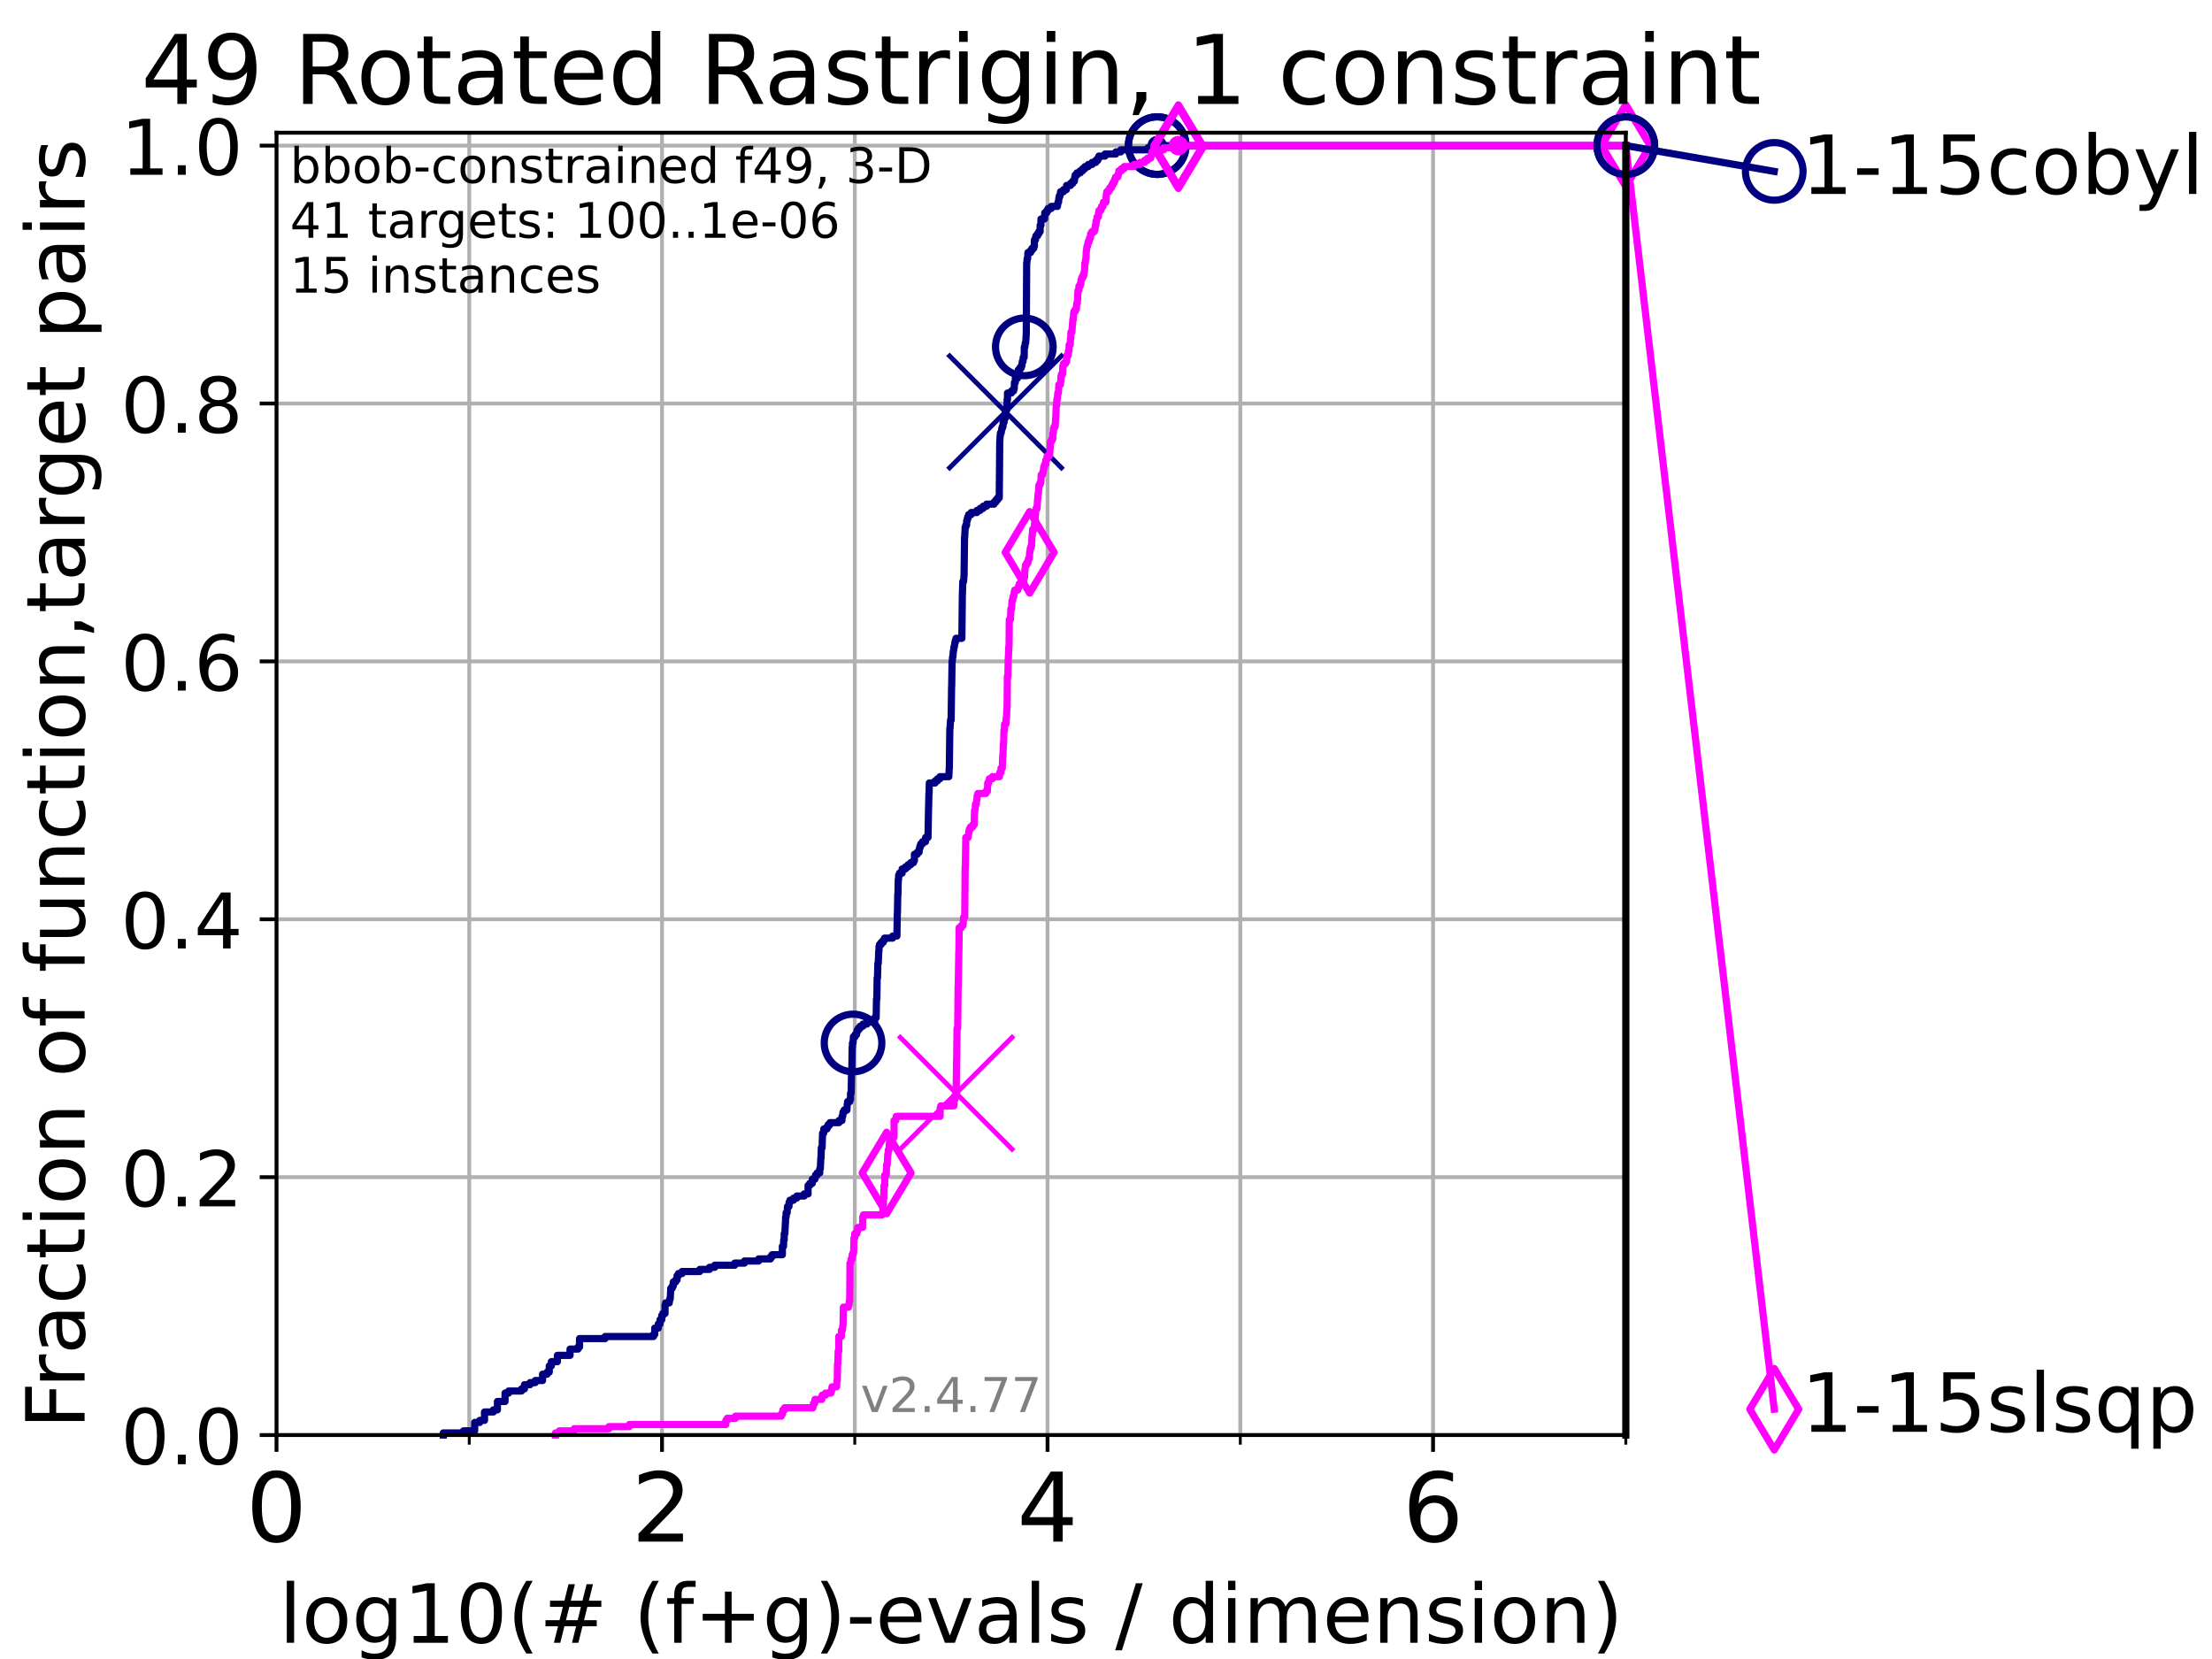 <?xml version="1.0" encoding="utf-8" standalone="no"?>
<!DOCTYPE svg PUBLIC "-//W3C//DTD SVG 1.1//EN"
  "http://www.w3.org/Graphics/SVG/1.1/DTD/svg11.dtd">
<!-- Created with matplotlib (https://matplotlib.org/) -->
<svg height="345.6pt" version="1.1" viewBox="0 0 460.8 345.6" width="460.8pt" xmlns="http://www.w3.org/2000/svg" xmlns:xlink="http://www.w3.org/1999/xlink">
 <defs>
  <style type="text/css">*{stroke-linecap:butt;stroke-linejoin:round;}</style>
 </defs>
 <g id="figure_1">
  <g id="patch_1">
   <path d="M 0 345.6 
L 460.8 345.6 
L 460.8 0 
L 0 0 
z
" style="fill:#ffffff;"/>
  </g>
  <g id="axes_1">
   <g id="patch_2">
    <path d="M 57.6 298.944 
L 338.688 298.944 
L 338.688 27.648 
L 57.6 27.648 
z
" style="fill:#ffffff;"/>
   </g>
   <g id="matplotlib.axis_1">
    <g id="xtick_1">
     <g id="line2d_1">
      <path clip-path="url(#p1d7eb70b8d)" d="M 57.6 298.944 
L 57.6 27.648 
" style="fill:none;stroke:#b0b0b0;stroke-linecap:square;stroke-width:0.8;"/>
     </g>
     <g id="line2d_2">
      <defs>
       <path d="M 0 0 
L 0 3.5 
" id="mb17dcee9c8" style="stroke:#000000;stroke-width:0.8;"/>
      </defs>
      <g>
       <use style="stroke:#000000;stroke-width:0.8;" x="57.6" xlink:href="#mb17dcee9c8" y="298.944"/>
      </g>
     </g>
     <g id="text_1">
      <!-- 0 -->
      <g transform="translate(51.237 321.141)scale(0.2 -0.2)">
       <defs>
        <path d="M 31.781 66.406 
Q 24.172 66.406 20.328 58.906 
Q 16.5 51.422 16.5 36.375 
Q 16.5 21.391 20.328 13.891 
Q 24.172 6.391 31.781 6.391 
Q 39.453 6.391 43.281 13.891 
Q 47.125 21.391 47.125 36.375 
Q 47.125 51.422 43.281 58.906 
Q 39.453 66.406 31.781 66.406 
z
M 31.781 74.219 
Q 44.047 74.219 50.516 64.516 
Q 56.984 54.828 56.984 36.375 
Q 56.984 17.969 50.516 8.266 
Q 44.047 -1.422 31.781 -1.422 
Q 19.531 -1.422 13.062 8.266 
Q 6.594 17.969 6.594 36.375 
Q 6.594 54.828 13.062 64.516 
Q 19.531 74.219 31.781 74.219 
z
" id="DejaVuSans-48"/>
       </defs>
       <use xlink:href="#DejaVuSans-48"/>
      </g>
     </g>
    </g>
    <g id="xtick_2">
     <g id="line2d_3">
      <path clip-path="url(#p1d7eb70b8d)" d="M 137.911 298.944 
L 137.911 27.648 
" style="fill:none;stroke:#b0b0b0;stroke-linecap:square;stroke-width:0.8;"/>
     </g>
     <g id="line2d_4">
      <g>
       <use style="stroke:#000000;stroke-width:0.8;" x="137.911" xlink:href="#mb17dcee9c8" y="298.944"/>
      </g>
     </g>
     <g id="text_2">
      <!-- 2 -->
      <g transform="translate(131.548 321.141)scale(0.2 -0.2)">
       <defs>
        <path d="M 19.188 8.297 
L 53.609 8.297 
L 53.609 0 
L 7.328 0 
L 7.328 8.297 
Q 12.938 14.109 22.625 23.891 
Q 32.328 33.688 34.812 36.531 
Q 39.547 41.844 41.422 45.531 
Q 43.312 49.219 43.312 52.781 
Q 43.312 58.594 39.234 62.25 
Q 35.156 65.922 28.609 65.922 
Q 23.969 65.922 18.812 64.312 
Q 13.672 62.703 7.812 59.422 
L 7.812 69.391 
Q 13.766 71.781 18.938 73 
Q 24.125 74.219 28.422 74.219 
Q 39.75 74.219 46.484 68.547 
Q 53.219 62.891 53.219 53.422 
Q 53.219 48.922 51.531 44.891 
Q 49.859 40.875 45.406 35.406 
Q 44.188 33.984 37.641 27.219 
Q 31.109 20.453 19.188 8.297 
z
" id="DejaVuSans-50"/>
       </defs>
       <use xlink:href="#DejaVuSans-50"/>
      </g>
     </g>
    </g>
    <g id="xtick_3">
     <g id="line2d_5">
      <path clip-path="url(#p1d7eb70b8d)" d="M 218.222 298.944 
L 218.222 27.648 
" style="fill:none;stroke:#b0b0b0;stroke-linecap:square;stroke-width:0.8;"/>
     </g>
     <g id="line2d_6">
      <g>
       <use style="stroke:#000000;stroke-width:0.8;" x="218.222" xlink:href="#mb17dcee9c8" y="298.944"/>
      </g>
     </g>
     <g id="text_3">
      <!-- 4 -->
      <g transform="translate(211.859 321.141)scale(0.2 -0.2)">
       <defs>
        <path d="M 37.797 64.312 
L 12.891 25.391 
L 37.797 25.391 
z
M 35.203 72.906 
L 47.609 72.906 
L 47.609 25.391 
L 58.016 25.391 
L 58.016 17.188 
L 47.609 17.188 
L 47.609 0 
L 37.797 0 
L 37.797 17.188 
L 4.891 17.188 
L 4.891 26.703 
z
" id="DejaVuSans-52"/>
       </defs>
       <use xlink:href="#DejaVuSans-52"/>
      </g>
     </g>
    </g>
    <g id="xtick_4">
     <g id="line2d_7">
      <path clip-path="url(#p1d7eb70b8d)" d="M 298.533 298.944 
L 298.533 27.648 
" style="fill:none;stroke:#b0b0b0;stroke-linecap:square;stroke-width:0.8;"/>
     </g>
     <g id="line2d_8">
      <g>
       <use style="stroke:#000000;stroke-width:0.8;" x="298.533" xlink:href="#mb17dcee9c8" y="298.944"/>
      </g>
     </g>
     <g id="text_4">
      <!-- 6 -->
      <g transform="translate(292.17 321.141)scale(0.2 -0.2)">
       <defs>
        <path d="M 33.016 40.375 
Q 26.375 40.375 22.484 35.828 
Q 18.609 31.297 18.609 23.391 
Q 18.609 15.531 22.484 10.953 
Q 26.375 6.391 33.016 6.391 
Q 39.656 6.391 43.531 10.953 
Q 47.406 15.531 47.406 23.391 
Q 47.406 31.297 43.531 35.828 
Q 39.656 40.375 33.016 40.375 
z
M 52.594 71.297 
L 52.594 62.312 
Q 48.875 64.062 45.094 64.984 
Q 41.312 65.922 37.594 65.922 
Q 27.828 65.922 22.672 59.328 
Q 17.531 52.734 16.797 39.406 
Q 19.672 43.656 24.016 45.922 
Q 28.375 48.188 33.594 48.188 
Q 44.578 48.188 50.953 41.516 
Q 57.328 34.859 57.328 23.391 
Q 57.328 12.156 50.688 5.359 
Q 44.047 -1.422 33.016 -1.422 
Q 20.359 -1.422 13.672 8.266 
Q 6.984 17.969 6.984 36.375 
Q 6.984 53.656 15.188 63.938 
Q 23.391 74.219 37.203 74.219 
Q 40.922 74.219 44.703 73.484 
Q 48.484 72.75 52.594 71.297 
z
" id="DejaVuSans-54"/>
       </defs>
       <use xlink:href="#DejaVuSans-54"/>
      </g>
     </g>
    </g>
    <g id="xtick_5">
     <g id="line2d_9">
      <path clip-path="url(#p1d7eb70b8d)" d="M 97.755 298.944 
L 97.755 27.648 
" style="fill:none;stroke:#b0b0b0;stroke-linecap:square;stroke-width:0.8;"/>
     </g>
     <g id="line2d_10">
      <defs>
       <path d="M 0 0 
L 0 2 
" id="m1bef8d1afa" style="stroke:#000000;stroke-width:0.6;"/>
      </defs>
      <g>
       <use style="stroke:#000000;stroke-width:0.6;" x="97.755" xlink:href="#m1bef8d1afa" y="298.944"/>
      </g>
     </g>
    </g>
    <g id="xtick_6">
     <g id="line2d_11">
      <path clip-path="url(#p1d7eb70b8d)" d="M 178.066 298.944 
L 178.066 27.648 
" style="fill:none;stroke:#b0b0b0;stroke-linecap:square;stroke-width:0.8;"/>
     </g>
     <g id="line2d_12">
      <g>
       <use style="stroke:#000000;stroke-width:0.6;" x="178.066" xlink:href="#m1bef8d1afa" y="298.944"/>
      </g>
     </g>
    </g>
    <g id="xtick_7">
     <g id="line2d_13">
      <path clip-path="url(#p1d7eb70b8d)" d="M 258.377 298.944 
L 258.377 27.648 
" style="fill:none;stroke:#b0b0b0;stroke-linecap:square;stroke-width:0.8;"/>
     </g>
     <g id="line2d_14">
      <g>
       <use style="stroke:#000000;stroke-width:0.6;" x="258.377" xlink:href="#m1bef8d1afa" y="298.944"/>
      </g>
     </g>
    </g>
    <g id="xtick_8">
     <g id="line2d_15">
      <path clip-path="url(#p1d7eb70b8d)" d="M 338.688 298.944 
L 338.688 27.648 
" style="fill:none;stroke:#b0b0b0;stroke-linecap:square;stroke-width:0.8;"/>
     </g>
     <g id="line2d_16">
      <g>
       <use style="stroke:#000000;stroke-width:0.6;" x="338.688" xlink:href="#m1bef8d1afa" y="298.944"/>
      </g>
     </g>
    </g>
    <g id="text_5">
     <!-- log10(# (f+g)-evals / dimension) -->
     <g transform="translate(58.145 342.218)scale(0.17 -0.17)">
      <defs>
       <path d="M 9.422 75.984 
L 18.406 75.984 
L 18.406 0 
L 9.422 0 
z
" id="DejaVuSans-108"/>
       <path d="M 30.609 48.391 
Q 23.391 48.391 19.188 42.75 
Q 14.984 37.109 14.984 27.297 
Q 14.984 17.484 19.156 11.844 
Q 23.344 6.203 30.609 6.203 
Q 37.797 6.203 41.984 11.859 
Q 46.188 17.531 46.188 27.297 
Q 46.188 37.016 41.984 42.703 
Q 37.797 48.391 30.609 48.391 
z
M 30.609 56 
Q 42.328 56 49.016 48.375 
Q 55.719 40.766 55.719 27.297 
Q 55.719 13.875 49.016 6.219 
Q 42.328 -1.422 30.609 -1.422 
Q 18.844 -1.422 12.172 6.219 
Q 5.516 13.875 5.516 27.297 
Q 5.516 40.766 12.172 48.375 
Q 18.844 56 30.609 56 
z
" id="DejaVuSans-111"/>
       <path d="M 45.406 27.984 
Q 45.406 37.75 41.375 43.109 
Q 37.359 48.484 30.078 48.484 
Q 22.859 48.484 18.828 43.109 
Q 14.797 37.75 14.797 27.984 
Q 14.797 18.266 18.828 12.891 
Q 22.859 7.516 30.078 7.516 
Q 37.359 7.516 41.375 12.891 
Q 45.406 18.266 45.406 27.984 
z
M 54.391 6.781 
Q 54.391 -7.172 48.188 -13.984 
Q 42 -20.797 29.203 -20.797 
Q 24.469 -20.797 20.266 -20.094 
Q 16.062 -19.391 12.109 -17.922 
L 12.109 -9.188 
Q 16.062 -11.328 19.922 -12.344 
Q 23.781 -13.375 27.781 -13.375 
Q 36.625 -13.375 41.016 -8.766 
Q 45.406 -4.156 45.406 5.172 
L 45.406 9.625 
Q 42.625 4.781 38.281 2.391 
Q 33.938 0 27.875 0 
Q 17.828 0 11.672 7.656 
Q 5.516 15.328 5.516 27.984 
Q 5.516 40.672 11.672 48.328 
Q 17.828 56 27.875 56 
Q 33.938 56 38.281 53.609 
Q 42.625 51.219 45.406 46.391 
L 45.406 54.688 
L 54.391 54.688 
z
" id="DejaVuSans-103"/>
       <path d="M 12.406 8.297 
L 28.516 8.297 
L 28.516 63.922 
L 10.984 60.406 
L 10.984 69.391 
L 28.422 72.906 
L 38.281 72.906 
L 38.281 8.297 
L 54.391 8.297 
L 54.391 0 
L 12.406 0 
z
" id="DejaVuSans-49"/>
       <path d="M 31 75.875 
Q 24.469 64.656 21.281 53.656 
Q 18.109 42.672 18.109 31.391 
Q 18.109 20.125 21.312 9.062 
Q 24.516 -2 31 -13.188 
L 23.188 -13.188 
Q 15.875 -1.703 12.234 9.375 
Q 8.594 20.453 8.594 31.391 
Q 8.594 42.281 12.203 53.312 
Q 15.828 64.359 23.188 75.875 
z
" id="DejaVuSans-40"/>
       <path d="M 51.125 44 
L 36.922 44 
L 32.812 27.688 
L 47.125 27.688 
z
M 43.797 71.781 
L 38.719 51.516 
L 52.984 51.516 
L 58.109 71.781 
L 65.922 71.781 
L 60.891 51.516 
L 76.125 51.516 
L 76.125 44 
L 58.984 44 
L 54.984 27.688 
L 70.516 27.688 
L 70.516 20.219 
L 53.078 20.219 
L 48 0 
L 40.188 0 
L 45.219 20.219 
L 30.906 20.219 
L 25.875 0 
L 18.016 0 
L 23.094 20.219 
L 7.719 20.219 
L 7.719 27.688 
L 24.906 27.688 
L 29 44 
L 13.281 44 
L 13.281 51.516 
L 30.906 51.516 
L 35.891 71.781 
z
" id="DejaVuSans-35"/>
       <path id="DejaVuSans-32"/>
       <path d="M 37.109 75.984 
L 37.109 68.5 
L 28.516 68.5 
Q 23.688 68.5 21.797 66.547 
Q 19.922 64.594 19.922 59.516 
L 19.922 54.688 
L 34.719 54.688 
L 34.719 47.703 
L 19.922 47.703 
L 19.922 0 
L 10.891 0 
L 10.891 47.703 
L 2.297 47.703 
L 2.297 54.688 
L 10.891 54.688 
L 10.891 58.5 
Q 10.891 67.625 15.141 71.797 
Q 19.391 75.984 28.609 75.984 
z
" id="DejaVuSans-102"/>
       <path d="M 46 62.703 
L 46 35.5 
L 73.188 35.5 
L 73.188 27.203 
L 46 27.203 
L 46 0 
L 37.797 0 
L 37.797 27.203 
L 10.594 27.203 
L 10.594 35.5 
L 37.797 35.5 
L 37.797 62.703 
z
" id="DejaVuSans-43"/>
       <path d="M 8.016 75.875 
L 15.828 75.875 
Q 23.141 64.359 26.781 53.312 
Q 30.422 42.281 30.422 31.391 
Q 30.422 20.453 26.781 9.375 
Q 23.141 -1.703 15.828 -13.188 
L 8.016 -13.188 
Q 14.5 -2 17.703 9.062 
Q 20.906 20.125 20.906 31.391 
Q 20.906 42.672 17.703 53.656 
Q 14.5 64.656 8.016 75.875 
z
" id="DejaVuSans-41"/>
       <path d="M 4.891 31.391 
L 31.203 31.391 
L 31.203 23.391 
L 4.891 23.391 
z
" id="DejaVuSans-45"/>
       <path d="M 56.203 29.594 
L 56.203 25.203 
L 14.891 25.203 
Q 15.484 15.922 20.484 11.062 
Q 25.484 6.203 34.422 6.203 
Q 39.594 6.203 44.453 7.469 
Q 49.312 8.734 54.109 11.281 
L 54.109 2.781 
Q 49.266 0.734 44.188 -0.344 
Q 39.109 -1.422 33.891 -1.422 
Q 20.797 -1.422 13.156 6.188 
Q 5.516 13.812 5.516 26.812 
Q 5.516 40.234 12.766 48.109 
Q 20.016 56 32.328 56 
Q 43.359 56 49.781 48.891 
Q 56.203 41.797 56.203 29.594 
z
M 47.219 32.234 
Q 47.125 39.594 43.094 43.984 
Q 39.062 48.391 32.422 48.391 
Q 24.906 48.391 20.391 44.141 
Q 15.875 39.891 15.188 32.172 
z
" id="DejaVuSans-101"/>
       <path d="M 2.984 54.688 
L 12.5 54.688 
L 29.594 8.797 
L 46.688 54.688 
L 56.203 54.688 
L 35.688 0 
L 23.484 0 
z
" id="DejaVuSans-118"/>
       <path d="M 34.281 27.484 
Q 23.391 27.484 19.188 25 
Q 14.984 22.516 14.984 16.5 
Q 14.984 11.719 18.141 8.906 
Q 21.297 6.109 26.703 6.109 
Q 34.188 6.109 38.703 11.406 
Q 43.219 16.703 43.219 25.484 
L 43.219 27.484 
z
M 52.203 31.203 
L 52.203 0 
L 43.219 0 
L 43.219 8.297 
Q 40.141 3.328 35.547 0.953 
Q 30.953 -1.422 24.312 -1.422 
Q 15.922 -1.422 10.953 3.297 
Q 6 8.016 6 15.922 
Q 6 25.141 12.172 29.828 
Q 18.359 34.516 30.609 34.516 
L 43.219 34.516 
L 43.219 35.406 
Q 43.219 41.609 39.141 45 
Q 35.062 48.391 27.688 48.391 
Q 23 48.391 18.547 47.266 
Q 14.109 46.141 10.016 43.891 
L 10.016 52.203 
Q 14.938 54.109 19.578 55.047 
Q 24.219 56 28.609 56 
Q 40.484 56 46.344 49.844 
Q 52.203 43.703 52.203 31.203 
z
" id="DejaVuSans-97"/>
       <path d="M 44.281 53.078 
L 44.281 44.578 
Q 40.484 46.531 36.375 47.5 
Q 32.281 48.484 27.875 48.484 
Q 21.188 48.484 17.844 46.438 
Q 14.5 44.391 14.5 40.281 
Q 14.5 37.156 16.891 35.375 
Q 19.281 33.594 26.516 31.984 
L 29.594 31.297 
Q 39.156 29.25 43.188 25.516 
Q 47.219 21.781 47.219 15.094 
Q 47.219 7.469 41.188 3.016 
Q 35.156 -1.422 24.609 -1.422 
Q 20.219 -1.422 15.453 -0.562 
Q 10.688 0.297 5.422 2 
L 5.422 11.281 
Q 10.406 8.688 15.234 7.391 
Q 20.062 6.109 24.812 6.109 
Q 31.156 6.109 34.562 8.281 
Q 37.984 10.453 37.984 14.406 
Q 37.984 18.062 35.516 20.016 
Q 33.062 21.969 24.703 23.781 
L 21.578 24.516 
Q 13.234 26.266 9.516 29.906 
Q 5.812 33.547 5.812 39.891 
Q 5.812 47.609 11.281 51.797 
Q 16.75 56 26.812 56 
Q 31.781 56 36.172 55.266 
Q 40.578 54.547 44.281 53.078 
z
" id="DejaVuSans-115"/>
       <path d="M 25.391 72.906 
L 33.688 72.906 
L 8.297 -9.281 
L 0 -9.281 
z
" id="DejaVuSans-47"/>
       <path d="M 45.406 46.391 
L 45.406 75.984 
L 54.391 75.984 
L 54.391 0 
L 45.406 0 
L 45.406 8.203 
Q 42.578 3.328 38.25 0.953 
Q 33.938 -1.422 27.875 -1.422 
Q 17.969 -1.422 11.734 6.484 
Q 5.516 14.406 5.516 27.297 
Q 5.516 40.188 11.734 48.094 
Q 17.969 56 27.875 56 
Q 33.938 56 38.25 53.625 
Q 42.578 51.266 45.406 46.391 
z
M 14.797 27.297 
Q 14.797 17.391 18.875 11.75 
Q 22.953 6.109 30.078 6.109 
Q 37.203 6.109 41.297 11.75 
Q 45.406 17.391 45.406 27.297 
Q 45.406 37.203 41.297 42.844 
Q 37.203 48.484 30.078 48.484 
Q 22.953 48.484 18.875 42.844 
Q 14.797 37.203 14.797 27.297 
z
" id="DejaVuSans-100"/>
       <path d="M 9.422 54.688 
L 18.406 54.688 
L 18.406 0 
L 9.422 0 
z
M 9.422 75.984 
L 18.406 75.984 
L 18.406 64.594 
L 9.422 64.594 
z
" id="DejaVuSans-105"/>
       <path d="M 52 44.188 
Q 55.375 50.25 60.062 53.125 
Q 64.75 56 71.094 56 
Q 79.641 56 84.281 50.016 
Q 88.922 44.047 88.922 33.016 
L 88.922 0 
L 79.891 0 
L 79.891 32.719 
Q 79.891 40.578 77.094 44.375 
Q 74.312 48.188 68.609 48.188 
Q 61.625 48.188 57.562 43.547 
Q 53.516 38.922 53.516 30.906 
L 53.516 0 
L 44.484 0 
L 44.484 32.719 
Q 44.484 40.625 41.703 44.406 
Q 38.922 48.188 33.109 48.188 
Q 26.219 48.188 22.156 43.531 
Q 18.109 38.875 18.109 30.906 
L 18.109 0 
L 9.078 0 
L 9.078 54.688 
L 18.109 54.688 
L 18.109 46.188 
Q 21.188 51.219 25.484 53.609 
Q 29.781 56 35.688 56 
Q 41.656 56 45.828 52.969 
Q 50 49.953 52 44.188 
z
" id="DejaVuSans-109"/>
       <path d="M 54.891 33.016 
L 54.891 0 
L 45.906 0 
L 45.906 32.719 
Q 45.906 40.484 42.875 44.328 
Q 39.844 48.188 33.797 48.188 
Q 26.516 48.188 22.312 43.547 
Q 18.109 38.922 18.109 30.906 
L 18.109 0 
L 9.078 0 
L 9.078 54.688 
L 18.109 54.688 
L 18.109 46.188 
Q 21.344 51.125 25.703 53.562 
Q 30.078 56 35.797 56 
Q 45.219 56 50.047 50.172 
Q 54.891 44.344 54.891 33.016 
z
" id="DejaVuSans-110"/>
      </defs>
      <use xlink:href="#DejaVuSans-108"/>
      <use x="27.783" xlink:href="#DejaVuSans-111"/>
      <use x="88.965" xlink:href="#DejaVuSans-103"/>
      <use x="152.441" xlink:href="#DejaVuSans-49"/>
      <use x="216.064" xlink:href="#DejaVuSans-48"/>
      <use x="279.688" xlink:href="#DejaVuSans-40"/>
      <use x="318.701" xlink:href="#DejaVuSans-35"/>
      <use x="402.49" xlink:href="#DejaVuSans-32"/>
      <use x="434.277" xlink:href="#DejaVuSans-40"/>
      <use x="473.291" xlink:href="#DejaVuSans-102"/>
      <use x="508.496" xlink:href="#DejaVuSans-43"/>
      <use x="592.285" xlink:href="#DejaVuSans-103"/>
      <use x="655.762" xlink:href="#DejaVuSans-41"/>
      <use x="694.775" xlink:href="#DejaVuSans-45"/>
      <use x="730.859" xlink:href="#DejaVuSans-101"/>
      <use x="792.383" xlink:href="#DejaVuSans-118"/>
      <use x="851.562" xlink:href="#DejaVuSans-97"/>
      <use x="912.842" xlink:href="#DejaVuSans-108"/>
      <use x="940.625" xlink:href="#DejaVuSans-115"/>
      <use x="992.725" xlink:href="#DejaVuSans-32"/>
      <use x="1024.512" xlink:href="#DejaVuSans-47"/>
      <use x="1058.203" xlink:href="#DejaVuSans-32"/>
      <use x="1089.99" xlink:href="#DejaVuSans-100"/>
      <use x="1153.467" xlink:href="#DejaVuSans-105"/>
      <use x="1181.25" xlink:href="#DejaVuSans-109"/>
      <use x="1278.662" xlink:href="#DejaVuSans-101"/>
      <use x="1340.186" xlink:href="#DejaVuSans-110"/>
      <use x="1403.564" xlink:href="#DejaVuSans-115"/>
      <use x="1455.664" xlink:href="#DejaVuSans-105"/>
      <use x="1483.447" xlink:href="#DejaVuSans-111"/>
      <use x="1544.629" xlink:href="#DejaVuSans-110"/>
      <use x="1608.008" xlink:href="#DejaVuSans-41"/>
     </g>
    </g>
   </g>
   <g id="matplotlib.axis_2">
    <g id="ytick_1">
     <g id="line2d_17">
      <path clip-path="url(#p1d7eb70b8d)" d="M 57.6 298.944 
L 338.688 298.944 
" style="fill:none;stroke:#b0b0b0;stroke-linecap:square;stroke-width:0.8;"/>
     </g>
     <g id="line2d_18">
      <defs>
       <path d="M 0 0 
L -3.5 0 
" id="m05eb783649" style="stroke:#000000;stroke-width:0.8;"/>
      </defs>
      <g>
       <use style="stroke:#000000;stroke-width:0.8;" x="57.6" xlink:href="#m05eb783649" y="298.944"/>
      </g>
     </g>
     <g id="text_6">
      <!-- 0.0 -->
      <g transform="translate(25.155 305.023)scale(0.16 -0.16)">
       <defs>
        <path d="M 10.688 12.406 
L 21 12.406 
L 21 0 
L 10.688 0 
z
" id="DejaVuSans-46"/>
       </defs>
       <use xlink:href="#DejaVuSans-48"/>
       <use x="63.623" xlink:href="#DejaVuSans-46"/>
       <use x="95.41" xlink:href="#DejaVuSans-48"/>
      </g>
     </g>
    </g>
    <g id="ytick_2">
     <g id="line2d_19">
      <path clip-path="url(#p1d7eb70b8d)" d="M 57.6 245.222 
L 338.688 245.222 
" style="fill:none;stroke:#b0b0b0;stroke-linecap:square;stroke-width:0.8;"/>
     </g>
     <g id="line2d_20">
      <g>
       <use style="stroke:#000000;stroke-width:0.8;" x="57.6" xlink:href="#m05eb783649" y="245.222"/>
      </g>
     </g>
     <g id="text_7">
      <!-- 0.2 -->
      <g transform="translate(25.155 251.301)scale(0.16 -0.16)">
       <use xlink:href="#DejaVuSans-48"/>
       <use x="63.623" xlink:href="#DejaVuSans-46"/>
       <use x="95.41" xlink:href="#DejaVuSans-50"/>
      </g>
     </g>
    </g>
    <g id="ytick_3">
     <g id="line2d_21">
      <path clip-path="url(#p1d7eb70b8d)" d="M 57.6 191.5 
L 338.688 191.5 
" style="fill:none;stroke:#b0b0b0;stroke-linecap:square;stroke-width:0.8;"/>
     </g>
     <g id="line2d_22">
      <g>
       <use style="stroke:#000000;stroke-width:0.8;" x="57.6" xlink:href="#m05eb783649" y="191.5"/>
      </g>
     </g>
     <g id="text_8">
      <!-- 0.4 -->
      <g transform="translate(25.155 197.579)scale(0.16 -0.16)">
       <use xlink:href="#DejaVuSans-48"/>
       <use x="63.623" xlink:href="#DejaVuSans-46"/>
       <use x="95.41" xlink:href="#DejaVuSans-52"/>
      </g>
     </g>
    </g>
    <g id="ytick_4">
     <g id="line2d_23">
      <path clip-path="url(#p1d7eb70b8d)" d="M 57.6 137.778 
L 338.688 137.778 
" style="fill:none;stroke:#b0b0b0;stroke-linecap:square;stroke-width:0.8;"/>
     </g>
     <g id="line2d_24">
      <g>
       <use style="stroke:#000000;stroke-width:0.8;" x="57.6" xlink:href="#m05eb783649" y="137.778"/>
      </g>
     </g>
     <g id="text_9">
      <!-- 0.6 -->
      <g transform="translate(25.155 143.857)scale(0.16 -0.16)">
       <use xlink:href="#DejaVuSans-48"/>
       <use x="63.623" xlink:href="#DejaVuSans-46"/>
       <use x="95.41" xlink:href="#DejaVuSans-54"/>
      </g>
     </g>
    </g>
    <g id="ytick_5">
     <g id="line2d_25">
      <path clip-path="url(#p1d7eb70b8d)" d="M 57.6 84.056 
L 338.688 84.056 
" style="fill:none;stroke:#b0b0b0;stroke-linecap:square;stroke-width:0.8;"/>
     </g>
     <g id="line2d_26">
      <g>
       <use style="stroke:#000000;stroke-width:0.8;" x="57.6" xlink:href="#m05eb783649" y="84.056"/>
      </g>
     </g>
     <g id="text_10">
      <!-- 0.8 -->
      <g transform="translate(25.155 90.135)scale(0.16 -0.16)">
       <defs>
        <path d="M 31.781 34.625 
Q 24.75 34.625 20.719 30.859 
Q 16.703 27.094 16.703 20.516 
Q 16.703 13.922 20.719 10.156 
Q 24.75 6.391 31.781 6.391 
Q 38.812 6.391 42.859 10.172 
Q 46.922 13.969 46.922 20.516 
Q 46.922 27.094 42.891 30.859 
Q 38.875 34.625 31.781 34.625 
z
M 21.922 38.812 
Q 15.578 40.375 12.031 44.719 
Q 8.5 49.078 8.5 55.328 
Q 8.5 64.062 14.719 69.141 
Q 20.953 74.219 31.781 74.219 
Q 42.672 74.219 48.875 69.141 
Q 55.078 64.062 55.078 55.328 
Q 55.078 49.078 51.531 44.719 
Q 48 40.375 41.703 38.812 
Q 48.828 37.156 52.797 32.312 
Q 56.781 27.484 56.781 20.516 
Q 56.781 9.906 50.312 4.234 
Q 43.844 -1.422 31.781 -1.422 
Q 19.734 -1.422 13.25 4.234 
Q 6.781 9.906 6.781 20.516 
Q 6.781 27.484 10.781 32.312 
Q 14.797 37.156 21.922 38.812 
z
M 18.312 54.391 
Q 18.312 48.734 21.844 45.562 
Q 25.391 42.391 31.781 42.391 
Q 38.141 42.391 41.719 45.562 
Q 45.312 48.734 45.312 54.391 
Q 45.312 60.062 41.719 63.234 
Q 38.141 66.406 31.781 66.406 
Q 25.391 66.406 21.844 63.234 
Q 18.312 60.062 18.312 54.391 
z
" id="DejaVuSans-56"/>
       </defs>
       <use xlink:href="#DejaVuSans-48"/>
       <use x="63.623" xlink:href="#DejaVuSans-46"/>
       <use x="95.41" xlink:href="#DejaVuSans-56"/>
      </g>
     </g>
    </g>
    <g id="ytick_6">
     <g id="line2d_27">
      <path clip-path="url(#p1d7eb70b8d)" d="M 57.6 30.334 
L 338.688 30.334 
" style="fill:none;stroke:#b0b0b0;stroke-linecap:square;stroke-width:0.8;"/>
     </g>
     <g id="line2d_28">
      <g>
       <use style="stroke:#000000;stroke-width:0.8;" x="57.6" xlink:href="#m05eb783649" y="30.334"/>
      </g>
     </g>
     <g id="text_11">
      <!-- 1.0 -->
      <g transform="translate(25.155 36.413)scale(0.16 -0.16)">
       <use xlink:href="#DejaVuSans-49"/>
       <use x="63.623" xlink:href="#DejaVuSans-46"/>
       <use x="95.41" xlink:href="#DejaVuSans-48"/>
      </g>
     </g>
    </g>
    <g id="text_12">
     <!-- Fraction of function,target pairs -->
     <g transform="translate(17.62 297.681)rotate(-90)scale(0.17 -0.17)">
      <defs>
       <path d="M 9.812 72.906 
L 51.703 72.906 
L 51.703 64.594 
L 19.672 64.594 
L 19.672 43.109 
L 48.578 43.109 
L 48.578 34.812 
L 19.672 34.812 
L 19.672 0 
L 9.812 0 
z
" id="DejaVuSans-70"/>
       <path d="M 41.109 46.297 
Q 39.594 47.172 37.812 47.578 
Q 36.031 48 33.891 48 
Q 26.266 48 22.188 43.047 
Q 18.109 38.094 18.109 28.812 
L 18.109 0 
L 9.078 0 
L 9.078 54.688 
L 18.109 54.688 
L 18.109 46.188 
Q 20.953 51.172 25.484 53.578 
Q 30.031 56 36.531 56 
Q 37.453 56 38.578 55.875 
Q 39.703 55.766 41.062 55.516 
z
" id="DejaVuSans-114"/>
       <path d="M 48.781 52.594 
L 48.781 44.188 
Q 44.969 46.297 41.141 47.344 
Q 37.312 48.391 33.406 48.391 
Q 24.656 48.391 19.812 42.844 
Q 14.984 37.312 14.984 27.297 
Q 14.984 17.281 19.812 11.734 
Q 24.656 6.203 33.406 6.203 
Q 37.312 6.203 41.141 7.25 
Q 44.969 8.297 48.781 10.406 
L 48.781 2.094 
Q 45.016 0.344 40.984 -0.531 
Q 36.969 -1.422 32.422 -1.422 
Q 20.062 -1.422 12.781 6.344 
Q 5.516 14.109 5.516 27.297 
Q 5.516 40.672 12.859 48.328 
Q 20.219 56 33.016 56 
Q 37.156 56 41.109 55.141 
Q 45.062 54.297 48.781 52.594 
z
" id="DejaVuSans-99"/>
       <path d="M 18.312 70.219 
L 18.312 54.688 
L 36.812 54.688 
L 36.812 47.703 
L 18.312 47.703 
L 18.312 18.016 
Q 18.312 11.328 20.141 9.422 
Q 21.969 7.516 27.594 7.516 
L 36.812 7.516 
L 36.812 0 
L 27.594 0 
Q 17.188 0 13.234 3.875 
Q 9.281 7.766 9.281 18.016 
L 9.281 47.703 
L 2.688 47.703 
L 2.688 54.688 
L 9.281 54.688 
L 9.281 70.219 
z
" id="DejaVuSans-116"/>
       <path d="M 8.5 21.578 
L 8.5 54.688 
L 17.484 54.688 
L 17.484 21.922 
Q 17.484 14.156 20.5 10.266 
Q 23.531 6.391 29.594 6.391 
Q 36.859 6.391 41.078 11.031 
Q 45.312 15.672 45.312 23.688 
L 45.312 54.688 
L 54.297 54.688 
L 54.297 0 
L 45.312 0 
L 45.312 8.406 
Q 42.047 3.422 37.719 1 
Q 33.406 -1.422 27.688 -1.422 
Q 18.266 -1.422 13.375 4.438 
Q 8.5 10.297 8.5 21.578 
z
M 31.109 56 
z
" id="DejaVuSans-117"/>
       <path d="M 11.719 12.406 
L 22.016 12.406 
L 22.016 4 
L 14.016 -11.625 
L 7.719 -11.625 
L 11.719 4 
z
" id="DejaVuSans-44"/>
       <path d="M 18.109 8.203 
L 18.109 -20.797 
L 9.078 -20.797 
L 9.078 54.688 
L 18.109 54.688 
L 18.109 46.391 
Q 20.953 51.266 25.266 53.625 
Q 29.594 56 35.594 56 
Q 45.562 56 51.781 48.094 
Q 58.016 40.188 58.016 27.297 
Q 58.016 14.406 51.781 6.484 
Q 45.562 -1.422 35.594 -1.422 
Q 29.594 -1.422 25.266 0.953 
Q 20.953 3.328 18.109 8.203 
z
M 48.688 27.297 
Q 48.688 37.203 44.609 42.844 
Q 40.531 48.484 33.406 48.484 
Q 26.266 48.484 22.188 42.844 
Q 18.109 37.203 18.109 27.297 
Q 18.109 17.391 22.188 11.75 
Q 26.266 6.109 33.406 6.109 
Q 40.531 6.109 44.609 11.75 
Q 48.688 17.391 48.688 27.297 
z
" id="DejaVuSans-112"/>
      </defs>
      <use xlink:href="#DejaVuSans-70"/>
      <use x="50.27" xlink:href="#DejaVuSans-114"/>
      <use x="91.383" xlink:href="#DejaVuSans-97"/>
      <use x="152.662" xlink:href="#DejaVuSans-99"/>
      <use x="207.643" xlink:href="#DejaVuSans-116"/>
      <use x="246.852" xlink:href="#DejaVuSans-105"/>
      <use x="274.635" xlink:href="#DejaVuSans-111"/>
      <use x="335.816" xlink:href="#DejaVuSans-110"/>
      <use x="399.195" xlink:href="#DejaVuSans-32"/>
      <use x="430.982" xlink:href="#DejaVuSans-111"/>
      <use x="492.164" xlink:href="#DejaVuSans-102"/>
      <use x="527.369" xlink:href="#DejaVuSans-32"/>
      <use x="559.156" xlink:href="#DejaVuSans-102"/>
      <use x="594.361" xlink:href="#DejaVuSans-117"/>
      <use x="657.74" xlink:href="#DejaVuSans-110"/>
      <use x="721.119" xlink:href="#DejaVuSans-99"/>
      <use x="776.1" xlink:href="#DejaVuSans-116"/>
      <use x="815.309" xlink:href="#DejaVuSans-105"/>
      <use x="843.092" xlink:href="#DejaVuSans-111"/>
      <use x="904.273" xlink:href="#DejaVuSans-110"/>
      <use x="967.652" xlink:href="#DejaVuSans-44"/>
      <use x="999.439" xlink:href="#DejaVuSans-116"/>
      <use x="1038.648" xlink:href="#DejaVuSans-97"/>
      <use x="1099.928" xlink:href="#DejaVuSans-114"/>
      <use x="1139.291" xlink:href="#DejaVuSans-103"/>
      <use x="1202.768" xlink:href="#DejaVuSans-101"/>
      <use x="1264.291" xlink:href="#DejaVuSans-116"/>
      <use x="1303.5" xlink:href="#DejaVuSans-32"/>
      <use x="1335.287" xlink:href="#DejaVuSans-112"/>
      <use x="1398.764" xlink:href="#DejaVuSans-97"/>
      <use x="1460.043" xlink:href="#DejaVuSans-105"/>
      <use x="1487.826" xlink:href="#DejaVuSans-114"/>
      <use x="1528.939" xlink:href="#DejaVuSans-115"/>
     </g>
    </g>
   </g>
   <g id="line2d_29">
    <defs>
     <path d="M 0 1.5 
C 0.398 1.5 0.779 1.342 1.061 1.061 
C 1.342 0.779 1.5 0.398 1.5 0 
C 1.5 -0.398 1.342 -0.779 1.061 -1.061 
C 0.779 -1.342 0.398 -1.5 0 -1.5 
C -0.398 -1.5 -0.779 -1.342 -1.061 -1.061 
C -1.342 -0.779 -1.5 -0.398 -1.5 0 
C -1.5 0.398 -1.342 0.779 -1.061 1.061 
C -0.779 1.342 -0.398 1.5 0 1.5 
z
" id="ma5fc5ab2d5" style="stroke:#000080;"/>
    </defs>
    <g>
     <use style="fill:#000080;stroke:#000080;" x="241.067" xlink:href="#ma5fc5ab2d5" y="30.334"/>
     <use style="fill:#000080;stroke:#000080;" x="241.067" xlink:href="#ma5fc5ab2d5" y="30.334"/>
    </g>
   </g>
   <g id="line2d_30">
    <path d="M 92.347 298.944 
L 92.347 298.507 
L 96.552 298.507 
L 96.552 298.07 
L 98.881 298.07 
L 98.881 296.323 
L 99.938 296.323 
L 99.938 295.887 
L 100.935 295.887 
L 100.935 294.14 
L 102.772 294.14 
L 102.772 293.703 
L 103.623 293.703 
L 103.623 291.956 
L 105.21 291.956 
L 105.21 290.209 
L 105.952 290.209 
L 105.952 289.772 
L 108.64 289.772 
L 108.64 289.335 
L 109.252 289.335 
L 109.252 288.462 
L 110.415 288.462 
L 110.415 288.025 
L 111.506 288.025 
L 111.506 287.588 
L 113.023 287.588 
L 113.023 286.278 
L 113.966 286.278 
L 113.966 285.841 
L 114.419 285.841 
L 114.419 284.531 
L 114.86 284.531 
L 114.86 283.657 
L 116.122 283.657 
L 116.122 282.347 
L 118.752 282.347 
L 118.752 281.037 
L 120.414 281.037 
L 120.414 280.6 
L 120.728 280.6 
L 120.728 278.853 
L 126.054 278.853 
L 126.054 278.416 
L 136.138 278.416 
L 136.138 277.979 
L 136.393 277.979 
L 136.393 276.669 
L 137.138 276.669 
L 137.138 275.796 
L 137.499 275.796 
L 137.499 274.922 
L 137.853 274.922 
L 137.853 274.048 
L 138.084 274.048 
L 138.084 273.612 
L 138.539 273.612 
L 138.539 271.865 
L 138.651 271.865 
L 138.651 271.428 
L 139.414 271.428 
L 139.52 270.554 
L 139.626 270.554 
L 139.731 268.371 
L 140.042 268.371 
L 140.042 267.934 
L 140.247 267.934 
L 140.247 267.06 
L 140.748 267.06 
L 140.748 266.623 
L 141.042 266.623 
L 141.042 265.75 
L 141.331 265.75 
L 141.331 265.313 
L 142.079 265.313 
L 142.079 264.876 
L 145.777 264.876 
L 145.777 264.44 
L 147.803 264.44 
L 147.803 264.003 
L 148.889 264.003 
L 148.889 263.566 
L 153.057 263.566 
L 153.057 263.129 
L 155.081 263.129 
L 155.081 262.693 
L 158.031 262.693 
L 158.031 262.256 
L 160.506 262.256 
L 160.506 261.819 
L 160.837 261.819 
L 160.837 261.382 
L 162.979 261.382 
L 162.979 259.635 
L 163.226 259.635 
L 163.253 258.325 
L 163.362 258.325 
L 163.362 257.015 
L 163.496 257.015 
L 163.603 254.831 
L 163.63 254.831 
L 163.656 253.521 
L 163.762 253.521 
L 163.762 252.647 
L 163.972 252.647 
L 164.05 251.337 
L 164.359 251.337 
L 164.385 250.463 
L 164.562 250.463 
L 164.562 250.026 
L 165.303 250.026 
L 165.303 249.59 
L 165.99 249.59 
L 165.99 249.153 
L 167.524 249.153 
L 167.524 248.716 
L 168.335 248.716 
L 168.335 246.969 
L 168.677 246.969 
L 168.677 246.532 
L 169.197 246.532 
L 169.216 245.659 
L 169.758 245.659 
L 169.758 245.222 
L 169.888 245.222 
L 169.888 244.785 
L 170.22 244.785 
L 170.22 244.348 
L 170.767 244.348 
L 170.767 243.475 
L 170.89 243.475 
L 170.987 241.291 
L 171.03 241.291 
L 171.1 239.107 
L 171.255 239.107 
L 171.358 236.05 
L 171.595 236.05 
L 171.612 235.176 
L 172.273 235.176 
L 172.273 234.74 
L 172.514 234.74 
L 172.514 234.303 
L 172.894 234.303 
L 172.894 233.866 
L 174.775 233.866 
L 174.775 233.429 
L 175.395 233.429 
L 175.409 232.556 
L 175.557 232.556 
L 175.611 231.682 
L 175.85 231.682 
L 175.85 231.246 
L 176.428 231.246 
L 176.511 229.935 
L 176.562 229.935 
L 176.562 229.499 
L 177.012 229.499 
L 177.012 229.062 
L 177.184 229.062 
L 177.184 227.751 
L 177.306 227.751 
L 177.403 222.947 
L 177.451 222.947 
L 177.523 218.143 
L 177.571 218.143 
L 177.583 217.269 
L 177.702 217.269 
L 177.785 215.959 
L 178.136 215.959 
L 178.136 215.522 
L 178.446 215.522 
L 178.537 214.649 
L 178.806 214.649 
L 178.806 214.212 
L 179.181 214.212 
L 179.181 213.775 
L 179.76 213.775 
L 179.76 213.338 
L 180.604 213.338 
L 180.604 212.901 
L 182.198 212.901 
L 182.207 212.028 
L 182.521 212.028 
L 182.592 208.097 
L 182.664 208.097 
L 182.726 203.729 
L 182.798 203.729 
L 182.877 200.672 
L 182.956 200.672 
L 183.061 198.052 
L 183.114 198.052 
L 183.114 197.178 
L 183.227 197.178 
L 183.227 196.741 
L 183.578 196.741 
L 183.578 196.304 
L 183.992 196.304 
L 183.992 195.868 
L 184.251 195.868 
L 184.251 195.431 
L 185.944 195.431 
L 185.944 194.994 
L 186.838 194.994 
L 186.929 190.19 
L 186.95 190.19 
L 187.027 186.259 
L 187.062 186.259 
L 187.117 183.202 
L 187.193 183.202 
L 187.2 182.328 
L 187.385 182.328 
L 187.385 181.891 
L 187.928 181.891 
L 187.928 181.018 
L 188.627 181.018 
L 188.627 180.581 
L 189.165 180.581 
L 189.165 180.144 
L 189.71 180.144 
L 189.71 179.707 
L 190.302 179.707 
L 190.302 179.271 
L 190.488 179.271 
L 190.488 177.96 
L 191.085 177.96 
L 191.085 177.524 
L 191.467 177.524 
L 191.542 176.65 
L 191.66 176.65 
L 191.66 176.213 
L 191.816 176.213 
L 191.816 175.777 
L 192.185 175.777 
L 192.185 175.34 
L 192.81 175.34 
L 192.82 174.466 
L 193.317 174.466 
L 193.426 168.788 
L 193.43 168.788 
L 193.512 165.294 
L 193.546 165.294 
L 193.589 163.11 
L 194.801 163.11 
L 194.801 162.674 
L 195.297 162.674 
L 195.297 162.237 
L 195.805 162.237 
L 195.805 161.8 
L 197.652 161.8 
L 197.745 160.053 
L 197.763 160.053 
L 197.865 151.755 
L 197.906 151.755 
L 198.013 150.007 
L 198.139 150.007 
L 198.236 143.019 
L 198.254 143.019 
L 198.334 137.778 
L 198.378 137.778 
L 198.436 136.905 
L 198.494 136.905 
L 198.6 135.594 
L 198.648 135.594 
L 198.737 134.721 
L 198.822 134.721 
L 198.907 133.847 
L 199.012 133.847 
L 199.012 133.41 
L 199.158 133.41 
L 199.158 132.974 
L 200.373 132.974 
L 200.476 123.802 
L 200.489 123.802 
L 200.562 121.181 
L 200.719 121.181 
L 200.826 119.871 
L 200.835 119.871 
L 200.927 112.009 
L 200.958 112.009 
L 201.067 109.825 
L 201.191 109.825 
L 201.191 109.388 
L 201.36 109.388 
L 201.369 108.515 
L 201.485 108.515 
L 201.485 108.078 
L 201.615 108.078 
L 201.615 107.641 
L 201.789 107.641 
L 201.789 107.205 
L 202.303 107.205 
L 202.303 106.768 
L 203.51 106.768 
L 203.51 106.331 
L 204.186 106.331 
L 204.186 105.894 
L 204.817 105.894 
L 204.817 105.458 
L 205.529 105.458 
L 205.529 105.021 
L 207.083 105.021 
L 207.083 104.584 
L 207.459 104.584 
L 207.459 104.147 
L 207.815 104.147 
L 207.815 103.71 
L 208.163 103.71 
L 208.268 91.918 
L 208.285 91.918 
L 208.356 90.608 
L 208.416 90.608 
L 208.416 90.171 
L 208.564 90.171 
L 208.673 89.297 
L 208.791 89.297 
L 208.791 88.86 
L 208.952 88.86 
L 208.963 87.987 
L 209.164 87.987 
L 209.172 87.113 
L 209.435 87.113 
L 209.519 85.366 
L 209.745 85.366 
L 209.807 83.183 
L 209.879 83.183 
L 209.879 81.872 
L 210.705 81.872 
L 210.705 81.435 
L 211.152 81.435 
L 211.152 80.999 
L 211.284 80.999 
L 211.324 79.688 
L 211.506 79.688 
L 211.507 78.815 
L 211.947 78.815 
L 212.039 77.505 
L 212.125 77.505 
L 212.125 77.068 
L 212.456 77.068 
L 212.456 76.631 
L 212.753 76.631 
L 212.753 76.194 
L 212.886 76.194 
L 212.957 75.321 
L 213.105 75.321 
L 213.154 74.447 
L 213.352 74.447 
L 213.385 72.263 
L 213.504 72.263 
L 213.59 71.39 
L 213.68 71.39 
L 213.783 69.643 
L 213.792 69.643 
L 213.876 54.793 
L 213.918 54.793 
L 213.964 53.919 
L 214.064 53.919 
L 214.136 52.609 
L 214.685 52.609 
L 214.685 52.172 
L 214.972 52.172 
L 214.972 51.736 
L 215.351 51.736 
L 215.351 51.299 
L 215.475 51.299 
L 215.491 49.988 
L 215.69 49.988 
L 215.69 49.552 
L 215.809 49.552 
L 215.809 49.115 
L 216.155 49.115 
L 216.155 48.678 
L 216.409 48.678 
L 216.409 48.241 
L 216.678 48.241 
L 216.683 46.931 
L 216.845 46.931 
L 216.854 45.621 
L 217.603 45.621 
L 217.649 44.311 
L 218.066 44.311 
L 218.066 43.874 
L 218.33 43.874 
L 218.33 43.437 
L 218.984 43.437 
L 218.984 43 
L 220.282 43 
L 220.389 42.127 
L 220.518 42.127 
L 220.579 41.253 
L 220.661 41.253 
L 220.661 40.816 
L 220.827 40.816 
L 220.932 39.943 
L 221.534 39.943 
L 221.534 39.506 
L 222.147 39.506 
L 222.198 38.633 
L 223.01 38.633 
L 223.01 38.196 
L 223.464 38.196 
L 223.464 37.759 
L 223.814 37.759 
L 223.891 36.886 
L 223.982 36.886 
L 223.982 36.449 
L 224.363 36.449 
L 224.363 36.012 
L 225.034 36.012 
L 225.034 35.575 
L 225.533 35.575 
L 225.533 35.139 
L 226.007 35.139 
L 226.007 34.702 
L 226.703 34.702 
L 226.703 34.265 
L 227.508 34.265 
L 227.508 33.828 
L 228.282 33.828 
L 228.282 33.391 
L 228.696 33.391 
L 228.696 32.955 
L 228.918 32.955 
L 228.918 32.518 
L 230.193 32.518 
L 230.193 32.081 
L 232.454 32.081 
L 232.454 31.644 
L 233.488 31.644 
L 233.488 31.208 
L 239.153 31.208 
L 239.153 30.771 
L 241.067 30.771 
L 241.067 30.334 
L 338.688 30.334 
L 338.688 30.334 
" style="fill:none;stroke:#000080;stroke-linecap:square;stroke-width:1.5;"/>
   </g>
   <g id="line2d_31">
    <defs>
     <path d="M 0 6 
C 1.591 6 3.117 5.368 4.243 4.243 
C 5.368 3.117 6 1.591 6 0 
C 6 -1.591 5.368 -3.117 4.243 -4.243 
C 3.117 -5.368 1.591 -6 0 -6 
C -1.591 -6 -3.117 -5.368 -4.243 -4.243 
C -5.368 -3.117 -6 -1.591 -6 0 
C -6 1.591 -5.368 3.117 -4.243 4.243 
C -3.117 5.368 -1.591 6 0 6 
z
" id="m6972938e1a" style="stroke:#000080;stroke-width:1.5;"/>
    </defs>
    <g>
     <use style="fill-opacity:0;stroke:#000080;stroke-width:1.5;" x="177.702" xlink:href="#m6972938e1a" y="217.269"/>
     <use style="fill-opacity:0;stroke:#000080;stroke-width:1.5;" x="213.385" xlink:href="#m6972938e1a" y="72.263"/>
     <use style="fill-opacity:0;stroke:#000080;stroke-width:1.5;" x="241.067" xlink:href="#m6972938e1a" y="30.334"/>
     <use style="fill-opacity:0;stroke:#000080;stroke-width:1.5;" x="241.067" xlink:href="#m6972938e1a" y="30.334"/>
     <use style="fill-opacity:0;stroke:#000080;stroke-width:1.5;" x="338.688" xlink:href="#m6972938e1a" y="30.334"/>
    </g>
   </g>
   <g id="line2d_32">
    <path style="fill:none;stroke:#000080;stroke-linecap:square;stroke-width:1.5;"/>
    <g/>
   </g>
   <g id="line2d_33">
    <path clip-path="url(#p1d7eb70b8d)" d="M 209.466 85.803 
" style="fill:none;stroke:#000080;stroke-linecap:square;stroke-width:1.5;"/>
    <defs>
     <path d="M -12 12 
L 12 -12 
M -12 -12 
L 12 12 
" id="m4ff290a07e" style="stroke:#000080;"/>
    </defs>
    <g clip-path="url(#p1d7eb70b8d)">
     <use style="fill:#000080;stroke:#000080;" x="209.466" xlink:href="#m4ff290a07e" y="85.803"/>
    </g>
   </g>
   <g id="line2d_34">
    <defs>
     <path d="M 0 1.5 
C 0.398 1.5 0.779 1.342 1.061 1.061 
C 1.342 0.779 1.5 0.398 1.5 0 
C 1.5 -0.398 1.342 -0.779 1.061 -1.061 
C 0.779 -1.342 0.398 -1.5 0 -1.5 
C -0.398 -1.5 -0.779 -1.342 -1.061 -1.061 
C -1.342 -0.779 -1.5 -0.398 -1.5 0 
C -1.5 0.398 -1.342 0.779 -1.061 1.061 
C -0.779 1.342 -0.398 1.5 0 1.5 
z
" id="m027a268e81" style="stroke:#ff00ff;"/>
    </defs>
    <g>
     <use style="fill:#ff00ff;stroke:#ff00ff;" x="245.477" xlink:href="#m027a268e81" y="30.334"/>
     <use style="fill:#ff00ff;stroke:#ff00ff;" x="245.477" xlink:href="#m027a268e81" y="30.334"/>
    </g>
   </g>
   <g id="line2d_35">
    <path d="M 115.711 298.944 
L 115.711 298.507 
L 116.523 298.507 
L 116.523 298.07 
L 119.603 298.07 
L 119.603 297.634 
L 126.839 297.634 
L 126.839 297.197 
L 131.099 297.197 
L 131.099 296.76 
L 151.206 296.76 
L 151.206 295.887 
L 151.502 295.887 
L 151.502 295.45 
L 153.227 295.45 
L 153.227 295.013 
L 162.757 295.013 
L 162.757 294.576 
L 163.007 294.576 
L 163.089 293.703 
L 163.442 293.703 
L 163.442 293.266 
L 169.341 293.266 
L 169.446 292.393 
L 169.692 292.393 
L 169.777 291.519 
L 171.195 291.519 
L 171.272 290.645 
L 171.954 290.645 
L 171.954 290.209 
L 173.088 290.209 
L 173.088 289.772 
L 173.234 289.772 
L 173.319 288.898 
L 174.283 288.898 
L 174.348 287.588 
L 174.413 287.588 
L 174.477 284.094 
L 174.542 284.094 
L 174.605 281.473 
L 174.733 281.473 
L 174.733 278.416 
L 175.287 278.416 
L 175.287 277.106 
L 175.483 277.106 
L 175.557 276.232 
L 175.618 276.232 
L 175.691 272.301 
L 176.751 272.301 
L 176.751 271.865 
L 176.888 271.865 
L 176.944 270.991 
L 177.012 270.991 
L 177.067 263.129 
L 177.215 263.129 
L 177.312 262.256 
L 177.523 262.256 
L 177.523 261.382 
L 177.708 261.382 
L 177.708 260.946 
L 177.826 260.946 
L 177.903 257.888 
L 178.043 257.888 
L 178.043 257.015 
L 178.486 257.015 
L 178.486 256.578 
L 178.61 256.578 
L 178.672 255.704 
L 179.675 255.704 
L 179.723 253.521 
L 179.865 253.521 
L 179.865 253.084 
L 183.759 253.084 
L 183.759 252.647 
L 183.893 252.647 
L 183.967 251.337 
L 184.005 251.337 
L 184.042 249.59 
L 184.116 249.59 
L 184.161 246.969 
L 184.304 246.969 
L 184.304 244.785 
L 184.614 244.785 
L 184.702 242.601 
L 184.832 242.601 
L 184.939 240.418 
L 185.005 240.418 
L 185.048 239.544 
L 185.203 239.544 
L 185.303 237.797 
L 185.322 237.797 
L 185.33 236.924 
L 186.245 236.924 
L 186.245 233.429 
L 186.601 233.429 
L 186.704 232.556 
L 195.834 232.556 
L 195.872 230.809 
L 195.983 230.809 
L 195.983 230.372 
L 198.709 230.372 
L 198.789 229.062 
L 198.907 229.062 
L 198.938 228.188 
L 199.174 228.188 
L 199.274 220.763 
L 199.29 220.763 
L 199.372 214.212 
L 199.5 214.212 
L 199.595 205.476 
L 199.626 205.476 
L 199.73 198.488 
L 199.748 198.488 
L 199.815 193.247 
L 200.278 193.247 
L 200.278 192.81 
L 200.614 192.81 
L 200.723 191.5 
L 200.733 191.5 
L 200.733 191.063 
L 200.969 191.063 
L 201.061 180.581 
L 201.101 180.581 
L 201.197 174.466 
L 201.683 174.466 
L 201.78 173.593 
L 201.82 173.593 
L 201.82 173.156 
L 201.931 173.156 
L 201.931 172.719 
L 202.148 172.719 
L 202.148 172.282 
L 202.622 172.282 
L 202.622 171.846 
L 202.935 171.846 
L 203.018 168.788 
L 203.129 168.788 
L 203.212 167.478 
L 203.387 167.478 
L 203.466 166.604 
L 203.505 166.604 
L 203.559 165.731 
L 203.724 165.731 
L 203.724 165.294 
L 205.371 165.294 
L 205.371 164.857 
L 205.681 164.857 
L 205.767 163.11 
L 205.974 163.11 
L 205.974 162.674 
L 206.096 162.674 
L 206.096 162.237 
L 206.73 162.237 
L 206.73 161.8 
L 208.206 161.8 
L 208.274 160.927 
L 208.522 160.927 
L 208.522 160.053 
L 208.792 160.053 
L 208.887 157.432 
L 208.932 157.432 
L 209.025 154.812 
L 209.075 154.812 
L 209.144 152.191 
L 209.23 152.191 
L 209.256 150.881 
L 209.543 150.881 
L 209.609 149.571 
L 209.661 149.571 
L 209.761 147.387 
L 209.788 147.387 
L 209.86 140.835 
L 209.962 140.835 
L 210.045 136.905 
L 210.073 136.905 
L 210.145 134.721 
L 210.202 134.721 
L 210.257 129.043 
L 210.496 129.043 
L 210.581 126.859 
L 210.726 126.859 
L 210.817 125.112 
L 210.96 125.112 
L 211.042 124.238 
L 211.196 124.238 
L 211.273 123.365 
L 211.382 123.365 
L 211.382 122.928 
L 212.007 122.928 
L 212.007 122.491 
L 212.195 122.491 
L 212.195 122.055 
L 212.348 122.055 
L 212.348 121.618 
L 212.664 121.618 
L 212.664 121.181 
L 213.264 121.181 
L 213.326 120.307 
L 213.427 120.307 
L 213.516 118.56 
L 213.548 118.56 
L 213.637 117.687 
L 213.878 117.687 
L 213.878 117.25 
L 214.14 117.25 
L 214.242 116.377 
L 214.409 116.377 
L 214.495 115.066 
L 214.54 115.066 
L 214.633 114.193 
L 214.779 114.193 
L 214.779 113.756 
L 214.892 113.756 
L 214.994 111.572 
L 215.047 111.572 
L 215.114 110.262 
L 215.433 110.262 
L 215.525 108.952 
L 215.613 108.952 
L 215.689 107.205 
L 215.728 107.205 
L 215.729 106.331 
L 215.841 106.331 
L 215.841 105.894 
L 216.033 105.894 
L 216.134 104.147 
L 216.161 104.147 
L 216.255 102.837 
L 216.317 102.837 
L 216.424 101.09 
L 216.615 101.09 
L 216.615 100.653 
L 216.811 100.653 
L 216.899 98.906 
L 217.18 98.906 
L 217.18 98.469 
L 217.301 98.469 
L 217.394 97.596 
L 217.469 97.596 
L 217.469 97.159 
L 217.629 97.159 
L 217.629 96.722 
L 217.828 96.722 
L 217.855 95.849 
L 218.047 95.849 
L 218.145 94.975 
L 218.638 94.975 
L 218.741 93.665 
L 218.756 93.665 
L 218.842 91.918 
L 219.102 91.918 
L 219.102 91.481 
L 219.297 91.481 
L 219.358 90.171 
L 219.44 90.171 
L 219.448 89.297 
L 219.589 89.297 
L 219.589 88.86 
L 219.814 88.86 
L 219.912 87.113 
L 219.933 87.113 
L 220.033 84.493 
L 220.125 84.493 
L 220.16 83.183 
L 220.263 83.183 
L 220.351 81.872 
L 220.489 81.872 
L 220.579 80.125 
L 220.89 80.125 
L 220.995 79.252 
L 221.006 79.252 
L 221.007 78.378 
L 221.129 78.378 
L 221.129 77.941 
L 221.361 77.941 
L 221.404 76.194 
L 221.53 76.194 
L 221.53 75.758 
L 221.957 75.758 
L 221.957 75.321 
L 222.19 75.321 
L 222.264 74.011 
L 222.529 74.011 
L 222.555 73.137 
L 222.687 73.137 
L 222.725 71.827 
L 222.935 71.827 
L 222.992 70.516 
L 223.068 70.516 
L 223.09 69.206 
L 223.304 69.206 
L 223.408 67.459 
L 223.441 67.459 
L 223.482 66.586 
L 223.579 66.586 
L 223.643 65.275 
L 223.722 65.275 
L 223.722 64.838 
L 224.024 64.838 
L 224.024 64.402 
L 224.211 64.402 
L 224.318 63.091 
L 224.437 63.091 
L 224.537 60.908 
L 224.577 60.908 
L 224.577 60.471 
L 224.742 60.471 
L 224.763 59.597 
L 225.021 59.597 
L 225.021 59.161 
L 225.142 59.161 
L 225.199 58.287 
L 225.348 58.287 
L 225.348 57.85 
L 225.557 57.85 
L 225.557 57.413 
L 225.767 57.413 
L 225.872 56.54 
L 225.927 56.54 
L 225.993 54.793 
L 226.09 54.793 
L 226.188 53.919 
L 226.221 53.919 
L 226.305 52.172 
L 226.337 52.172 
L 226.439 51.299 
L 226.549 51.299 
L 226.655 50.425 
L 226.845 50.425 
L 226.845 49.988 
L 226.983 49.988 
L 226.983 49.552 
L 227.173 49.552 
L 227.199 48.678 
L 227.482 48.678 
L 227.482 48.241 
L 227.984 48.241 
L 227.984 47.805 
L 228.113 47.805 
L 228.175 46.931 
L 228.305 46.931 
L 228.321 46.058 
L 228.43 46.058 
L 228.541 45.184 
L 228.809 45.184 
L 228.839 44.311 
L 228.924 44.311 
L 228.924 43.874 
L 229.304 43.874 
L 229.304 43.437 
L 229.476 43.437 
L 229.476 43 
L 229.771 43 
L 229.863 42.127 
L 230.376 42.127 
L 230.474 40.38 
L 230.566 40.38 
L 230.566 39.943 
L 230.955 39.943 
L 230.955 39.506 
L 231.237 39.506 
L 231.237 39.069 
L 231.563 39.069 
L 231.563 38.633 
L 231.77 38.633 
L 231.77 38.196 
L 232.027 38.196 
L 232.027 37.759 
L 232.225 37.759 
L 232.225 37.322 
L 232.388 37.322 
L 232.388 36.886 
L 232.858 36.886 
L 232.858 36.449 
L 232.985 36.449 
L 233.079 35.575 
L 233.624 35.575 
L 233.624 35.139 
L 234.187 35.139 
L 234.187 34.702 
L 236.222 34.702 
L 236.222 34.265 
L 237.48 34.265 
L 237.48 33.828 
L 238.446 33.828 
L 238.446 33.391 
L 239.038 33.391 
L 239.038 32.955 
L 239.71 32.955 
L 239.71 32.518 
L 239.835 32.518 
L 239.835 32.081 
L 239.948 32.081 
L 239.948 31.644 
L 240.667 31.644 
L 240.667 31.208 
L 242.413 31.208 
L 242.413 30.771 
L 245.477 30.771 
L 245.477 30.334 
L 338.688 30.334 
L 338.688 30.334 
" style="fill:none;stroke:#ff00ff;stroke-linecap:square;stroke-width:1.5;"/>
   </g>
   <g id="line2d_36">
    <defs>
     <path d="M -0 8.485 
L 5.091 0 
L 0 -8.485 
L -5.091 -0 
z
" id="md623896b42" style="stroke:#ff00ff;stroke-linejoin:miter;stroke-width:1.5;"/>
    </defs>
    <g>
     <use style="fill-opacity:0;stroke:#ff00ff;stroke-linejoin:miter;stroke-width:1.5;" x="184.702" xlink:href="#md623896b42" y="244.348"/>
     <use style="fill-opacity:0;stroke:#ff00ff;stroke-linejoin:miter;stroke-width:1.5;" x="214.495" xlink:href="#md623896b42" y="115.066"/>
     <use style="fill-opacity:0;stroke:#ff00ff;stroke-linejoin:miter;stroke-width:1.5;" x="245.477" xlink:href="#md623896b42" y="30.771"/>
     <use style="fill-opacity:0;stroke:#ff00ff;stroke-linejoin:miter;stroke-width:1.5;" x="245.477" xlink:href="#md623896b42" y="30.334"/>
     <use style="fill-opacity:0;stroke:#ff00ff;stroke-linejoin:miter;stroke-width:1.5;" x="338.688" xlink:href="#md623896b42" y="30.334"/>
    </g>
   </g>
   <g id="line2d_37">
    <path style="fill:none;stroke:#ff00ff;stroke-linecap:square;stroke-width:1.5;"/>
    <g/>
   </g>
   <g id="line2d_38">
    <path clip-path="url(#p1d7eb70b8d)" d="M 199.181 227.751 
" style="fill:none;stroke:#ff00ff;stroke-linecap:square;stroke-width:1.5;"/>
    <defs>
     <path d="M -12 12 
L 12 -12 
M -12 -12 
L 12 12 
" id="m9ec814fa12" style="stroke:#ff00ff;"/>
    </defs>
    <g clip-path="url(#p1d7eb70b8d)">
     <use style="fill:#ff00ff;stroke:#ff00ff;" x="199.181" xlink:href="#m9ec814fa12" y="227.751"/>
    </g>
   </g>
   <g id="line2d_39">
    <path d="M 338.688 30.334 
L 369.608 293.572 
" style="fill:none;stroke:#ff00ff;stroke-linecap:square;stroke-width:1.5;"/>
    <g>
     <use style="fill-opacity:0;stroke:#ff00ff;stroke-linejoin:miter;stroke-width:1.5;" x="338.688" xlink:href="#md623896b42" y="30.334"/>
     <use style="fill-opacity:0;stroke:#ff00ff;stroke-linejoin:miter;stroke-width:1.5;" x="369.608" xlink:href="#md623896b42" y="293.572"/>
    </g>
   </g>
   <g id="line2d_40">
    <path d="M 338.688 30.334 
L 369.608 35.706 
" style="fill:none;stroke:#000080;stroke-linecap:square;stroke-width:1.5;"/>
    <g>
     <use style="fill-opacity:0;stroke:#000080;stroke-width:1.5;" x="338.688" xlink:href="#m6972938e1a" y="30.334"/>
     <use style="fill-opacity:0;stroke:#000080;stroke-width:1.5;" x="369.608" xlink:href="#m6972938e1a" y="35.706"/>
    </g>
   </g>
   <g id="line2d_41">
    <path d="M 338.688 298.944 
L 338.688 30.334 
" style="fill:none;stroke:#000000;stroke-linecap:square;stroke-width:1.5;"/>
   </g>
   <g id="patch_3">
    <path d="M 57.6 298.944 
L 57.6 27.648 
" style="fill:none;stroke:#000000;stroke-linecap:square;stroke-linejoin:miter;stroke-width:0.8;"/>
   </g>
   <g id="patch_4">
    <path d="M 338.688 298.944 
L 338.688 27.648 
" style="fill:none;stroke:#000000;stroke-linecap:square;stroke-linejoin:miter;stroke-width:0.8;"/>
   </g>
   <g id="patch_5">
    <path d="M 57.6 298.944 
L 338.688 298.944 
" style="fill:none;stroke:#000000;stroke-linecap:square;stroke-linejoin:miter;stroke-width:0.8;"/>
   </g>
   <g id="patch_6">
    <path d="M 57.6 27.648 
L 338.688 27.648 
" style="fill:none;stroke:#000000;stroke-linecap:square;stroke-linejoin:miter;stroke-width:0.8;"/>
   </g>
   <g id="text_13">
    <!-- 1-15slsqp -->
    <g transform="translate(375.229 298.263)scale(0.17 -0.17)">
     <defs>
      <path d="M 10.797 72.906 
L 49.516 72.906 
L 49.516 64.594 
L 19.828 64.594 
L 19.828 46.734 
Q 21.969 47.469 24.109 47.828 
Q 26.266 48.188 28.422 48.188 
Q 40.625 48.188 47.75 41.5 
Q 54.891 34.812 54.891 23.391 
Q 54.891 11.625 47.562 5.094 
Q 40.234 -1.422 26.906 -1.422 
Q 22.312 -1.422 17.547 -0.641 
Q 12.797 0.141 7.719 1.703 
L 7.719 11.625 
Q 12.109 9.234 16.797 8.062 
Q 21.484 6.891 26.703 6.891 
Q 35.156 6.891 40.078 11.328 
Q 45.016 15.766 45.016 23.391 
Q 45.016 31 40.078 35.438 
Q 35.156 39.891 26.703 39.891 
Q 22.75 39.891 18.812 39.016 
Q 14.891 38.141 10.797 36.281 
z
" id="DejaVuSans-53"/>
      <path d="M 14.797 27.297 
Q 14.797 17.391 18.875 11.75 
Q 22.953 6.109 30.078 6.109 
Q 37.203 6.109 41.297 11.75 
Q 45.406 17.391 45.406 27.297 
Q 45.406 37.203 41.297 42.844 
Q 37.203 48.484 30.078 48.484 
Q 22.953 48.484 18.875 42.844 
Q 14.797 37.203 14.797 27.297 
z
M 45.406 8.203 
Q 42.578 3.328 38.25 0.953 
Q 33.938 -1.422 27.875 -1.422 
Q 17.969 -1.422 11.734 6.484 
Q 5.516 14.406 5.516 27.297 
Q 5.516 40.188 11.734 48.094 
Q 17.969 56 27.875 56 
Q 33.938 56 38.25 53.625 
Q 42.578 51.266 45.406 46.391 
L 45.406 54.688 
L 54.391 54.688 
L 54.391 -20.797 
L 45.406 -20.797 
z
" id="DejaVuSans-113"/>
     </defs>
     <use xlink:href="#DejaVuSans-49"/>
     <use x="63.623" xlink:href="#DejaVuSans-45"/>
     <use x="99.707" xlink:href="#DejaVuSans-49"/>
     <use x="163.33" xlink:href="#DejaVuSans-53"/>
     <use x="226.953" xlink:href="#DejaVuSans-115"/>
     <use x="279.053" xlink:href="#DejaVuSans-108"/>
     <use x="306.836" xlink:href="#DejaVuSans-115"/>
     <use x="358.936" xlink:href="#DejaVuSans-113"/>
     <use x="422.412" xlink:href="#DejaVuSans-112"/>
    </g>
   </g>
   <g id="text_14">
    <!-- 1-15cobyl -->
    <g transform="translate(375.229 40.397)scale(0.17 -0.17)">
     <defs>
      <path d="M 48.688 27.297 
Q 48.688 37.203 44.609 42.844 
Q 40.531 48.484 33.406 48.484 
Q 26.266 48.484 22.188 42.844 
Q 18.109 37.203 18.109 27.297 
Q 18.109 17.391 22.188 11.75 
Q 26.266 6.109 33.406 6.109 
Q 40.531 6.109 44.609 11.75 
Q 48.688 17.391 48.688 27.297 
z
M 18.109 46.391 
Q 20.953 51.266 25.266 53.625 
Q 29.594 56 35.594 56 
Q 45.562 56 51.781 48.094 
Q 58.016 40.188 58.016 27.297 
Q 58.016 14.406 51.781 6.484 
Q 45.562 -1.422 35.594 -1.422 
Q 29.594 -1.422 25.266 0.953 
Q 20.953 3.328 18.109 8.203 
L 18.109 0 
L 9.078 0 
L 9.078 75.984 
L 18.109 75.984 
z
" id="DejaVuSans-98"/>
      <path d="M 32.172 -5.078 
Q 28.375 -14.844 24.75 -17.812 
Q 21.141 -20.797 15.094 -20.797 
L 7.906 -20.797 
L 7.906 -13.281 
L 13.188 -13.281 
Q 16.891 -13.281 18.938 -11.516 
Q 21 -9.766 23.484 -3.219 
L 25.094 0.875 
L 2.984 54.688 
L 12.5 54.688 
L 29.594 11.922 
L 46.688 54.688 
L 56.203 54.688 
z
" id="DejaVuSans-121"/>
     </defs>
     <use xlink:href="#DejaVuSans-49"/>
     <use x="63.623" xlink:href="#DejaVuSans-45"/>
     <use x="99.707" xlink:href="#DejaVuSans-49"/>
     <use x="163.33" xlink:href="#DejaVuSans-53"/>
     <use x="226.953" xlink:href="#DejaVuSans-99"/>
     <use x="281.934" xlink:href="#DejaVuSans-111"/>
     <use x="343.115" xlink:href="#DejaVuSans-98"/>
     <use x="406.592" xlink:href="#DejaVuSans-121"/>
     <use x="465.771" xlink:href="#DejaVuSans-108"/>
    </g>
   </g>
   <g id="text_15">
    <!-- bbob-constrained f49, 3-D -->
    <g transform="translate(60.411 38.111)scale(0.102 -0.102)">
     <defs>
      <path d="M 10.984 1.516 
L 10.984 10.5 
Q 14.703 8.734 18.5 7.812 
Q 22.312 6.891 25.984 6.891 
Q 35.75 6.891 40.891 13.453 
Q 46.047 20.016 46.781 33.406 
Q 43.953 29.203 39.594 26.953 
Q 35.25 24.703 29.984 24.703 
Q 19.047 24.703 12.672 31.312 
Q 6.297 37.938 6.297 49.422 
Q 6.297 60.641 12.938 67.422 
Q 19.578 74.219 30.609 74.219 
Q 43.266 74.219 49.922 64.516 
Q 56.594 54.828 56.594 36.375 
Q 56.594 19.141 48.406 8.859 
Q 40.234 -1.422 26.422 -1.422 
Q 22.703 -1.422 18.891 -0.688 
Q 15.094 0.047 10.984 1.516 
z
M 30.609 32.422 
Q 37.25 32.422 41.125 36.953 
Q 45.016 41.5 45.016 49.422 
Q 45.016 57.281 41.125 61.844 
Q 37.25 66.406 30.609 66.406 
Q 23.969 66.406 20.094 61.844 
Q 16.219 57.281 16.219 49.422 
Q 16.219 41.5 20.094 36.953 
Q 23.969 32.422 30.609 32.422 
z
" id="DejaVuSans-57"/>
      <path d="M 40.578 39.312 
Q 47.656 37.797 51.625 33 
Q 55.609 28.219 55.609 21.188 
Q 55.609 10.406 48.188 4.484 
Q 40.766 -1.422 27.094 -1.422 
Q 22.516 -1.422 17.656 -0.516 
Q 12.797 0.391 7.625 2.203 
L 7.625 11.719 
Q 11.719 9.328 16.594 8.109 
Q 21.484 6.891 26.812 6.891 
Q 36.078 6.891 40.938 10.547 
Q 45.797 14.203 45.797 21.188 
Q 45.797 27.641 41.281 31.266 
Q 36.766 34.906 28.719 34.906 
L 20.219 34.906 
L 20.219 43.016 
L 29.109 43.016 
Q 36.375 43.016 40.234 45.922 
Q 44.094 48.828 44.094 54.297 
Q 44.094 59.906 40.109 62.906 
Q 36.141 65.922 28.719 65.922 
Q 24.656 65.922 20.016 65.031 
Q 15.375 64.156 9.812 62.312 
L 9.812 71.094 
Q 15.438 72.656 20.344 73.438 
Q 25.25 74.219 29.594 74.219 
Q 40.828 74.219 47.359 69.109 
Q 53.906 64.016 53.906 55.328 
Q 53.906 49.266 50.438 45.094 
Q 46.969 40.922 40.578 39.312 
z
" id="DejaVuSans-51"/>
      <path d="M 19.672 64.797 
L 19.672 8.109 
L 31.594 8.109 
Q 46.688 8.109 53.688 14.938 
Q 60.688 21.781 60.688 36.531 
Q 60.688 51.172 53.688 57.984 
Q 46.688 64.797 31.594 64.797 
z
M 9.812 72.906 
L 30.078 72.906 
Q 51.266 72.906 61.172 64.094 
Q 71.094 55.281 71.094 36.531 
Q 71.094 17.672 61.125 8.828 
Q 51.172 0 30.078 0 
L 9.812 0 
z
" id="DejaVuSans-68"/>
     </defs>
     <use xlink:href="#DejaVuSans-98"/>
     <use x="63.477" xlink:href="#DejaVuSans-98"/>
     <use x="126.953" xlink:href="#DejaVuSans-111"/>
     <use x="188.135" xlink:href="#DejaVuSans-98"/>
     <use x="251.611" xlink:href="#DejaVuSans-45"/>
     <use x="287.695" xlink:href="#DejaVuSans-99"/>
     <use x="342.676" xlink:href="#DejaVuSans-111"/>
     <use x="403.857" xlink:href="#DejaVuSans-110"/>
     <use x="467.236" xlink:href="#DejaVuSans-115"/>
     <use x="519.336" xlink:href="#DejaVuSans-116"/>
     <use x="558.545" xlink:href="#DejaVuSans-114"/>
     <use x="599.658" xlink:href="#DejaVuSans-97"/>
     <use x="660.938" xlink:href="#DejaVuSans-105"/>
     <use x="688.721" xlink:href="#DejaVuSans-110"/>
     <use x="752.1" xlink:href="#DejaVuSans-101"/>
     <use x="813.623" xlink:href="#DejaVuSans-100"/>
     <use x="877.1" xlink:href="#DejaVuSans-32"/>
     <use x="908.887" xlink:href="#DejaVuSans-102"/>
     <use x="944.092" xlink:href="#DejaVuSans-52"/>
     <use x="1007.715" xlink:href="#DejaVuSans-57"/>
     <use x="1071.338" xlink:href="#DejaVuSans-44"/>
     <use x="1103.125" xlink:href="#DejaVuSans-32"/>
     <use x="1134.912" xlink:href="#DejaVuSans-51"/>
     <use x="1198.535" xlink:href="#DejaVuSans-45"/>
     <use x="1234.619" xlink:href="#DejaVuSans-68"/>
    </g>
    <!-- 41 targets: 100..1e-06 -->
    <g transform="translate(60.411 49.533)scale(0.102 -0.102)">
     <defs>
      <path d="M 11.719 12.406 
L 22.016 12.406 
L 22.016 0 
L 11.719 0 
z
M 11.719 51.703 
L 22.016 51.703 
L 22.016 39.312 
L 11.719 39.312 
z
" id="DejaVuSans-58"/>
     </defs>
     <use xlink:href="#DejaVuSans-52"/>
     <use x="63.623" xlink:href="#DejaVuSans-49"/>
     <use x="127.246" xlink:href="#DejaVuSans-32"/>
     <use x="159.033" xlink:href="#DejaVuSans-116"/>
     <use x="198.242" xlink:href="#DejaVuSans-97"/>
     <use x="259.521" xlink:href="#DejaVuSans-114"/>
     <use x="298.885" xlink:href="#DejaVuSans-103"/>
     <use x="362.361" xlink:href="#DejaVuSans-101"/>
     <use x="423.885" xlink:href="#DejaVuSans-116"/>
     <use x="463.094" xlink:href="#DejaVuSans-115"/>
     <use x="515.193" xlink:href="#DejaVuSans-58"/>
     <use x="548.885" xlink:href="#DejaVuSans-32"/>
     <use x="580.672" xlink:href="#DejaVuSans-49"/>
     <use x="644.295" xlink:href="#DejaVuSans-48"/>
     <use x="707.918" xlink:href="#DejaVuSans-48"/>
     <use x="771.541" xlink:href="#DejaVuSans-46"/>
     <use x="803.328" xlink:href="#DejaVuSans-46"/>
     <use x="835.115" xlink:href="#DejaVuSans-49"/>
     <use x="898.738" xlink:href="#DejaVuSans-101"/>
     <use x="960.262" xlink:href="#DejaVuSans-45"/>
     <use x="996.346" xlink:href="#DejaVuSans-48"/>
     <use x="1059.969" xlink:href="#DejaVuSans-54"/>
    </g>
    <!-- 15 instances -->
    <g transform="translate(60.411 60.955)scale(0.102 -0.102)">
     <use xlink:href="#DejaVuSans-49"/>
     <use x="63.623" xlink:href="#DejaVuSans-53"/>
     <use x="127.246" xlink:href="#DejaVuSans-32"/>
     <use x="159.033" xlink:href="#DejaVuSans-105"/>
     <use x="186.816" xlink:href="#DejaVuSans-110"/>
     <use x="250.195" xlink:href="#DejaVuSans-115"/>
     <use x="302.295" xlink:href="#DejaVuSans-116"/>
     <use x="341.504" xlink:href="#DejaVuSans-97"/>
     <use x="402.783" xlink:href="#DejaVuSans-110"/>
     <use x="466.162" xlink:href="#DejaVuSans-99"/>
     <use x="521.143" xlink:href="#DejaVuSans-101"/>
     <use x="582.666" xlink:href="#DejaVuSans-115"/>
    </g>
   </g>
   <g id="text_16">
    <!-- v2.4.77 -->
    <g style="fill:#808080;" transform="translate(179.281 294.151)scale(0.1 -0.1)">
     <defs>
      <path d="M 8.203 72.906 
L 55.078 72.906 
L 55.078 68.703 
L 28.609 0 
L 18.312 0 
L 43.219 64.594 
L 8.203 64.594 
z
" id="DejaVuSans-55"/>
     </defs>
     <use xlink:href="#DejaVuSans-118"/>
     <use x="59.18" xlink:href="#DejaVuSans-50"/>
     <use x="122.803" xlink:href="#DejaVuSans-46"/>
     <use x="154.59" xlink:href="#DejaVuSans-52"/>
     <use x="218.213" xlink:href="#DejaVuSans-46"/>
     <use x="250" xlink:href="#DejaVuSans-55"/>
     <use x="313.623" xlink:href="#DejaVuSans-55"/>
    </g>
   </g>
   <g id="text_17">
    <!-- 49 Rotated Rastrigin, 1 constraint -->
    <g transform="translate(29.385 21.648)scale(0.2 -0.2)">
     <defs>
      <path d="M 44.391 34.188 
Q 47.562 33.109 50.562 29.594 
Q 53.562 26.078 56.594 19.922 
L 66.609 0 
L 56 0 
L 46.688 18.703 
Q 43.062 26.031 39.672 28.422 
Q 36.281 30.812 30.422 30.812 
L 19.672 30.812 
L 19.672 0 
L 9.812 0 
L 9.812 72.906 
L 32.078 72.906 
Q 44.578 72.906 50.734 67.672 
Q 56.891 62.453 56.891 51.906 
Q 56.891 45.016 53.688 40.469 
Q 50.484 35.938 44.391 34.188 
z
M 19.672 64.797 
L 19.672 38.922 
L 32.078 38.922 
Q 39.203 38.922 42.844 42.219 
Q 46.484 45.516 46.484 51.906 
Q 46.484 58.297 42.844 61.547 
Q 39.203 64.797 32.078 64.797 
z
" id="DejaVuSans-82"/>
     </defs>
     <use xlink:href="#DejaVuSans-52"/>
     <use x="63.623" xlink:href="#DejaVuSans-57"/>
     <use x="127.246" xlink:href="#DejaVuSans-32"/>
     <use x="159.033" xlink:href="#DejaVuSans-82"/>
     <use x="224.016" xlink:href="#DejaVuSans-111"/>
     <use x="285.197" xlink:href="#DejaVuSans-116"/>
     <use x="324.406" xlink:href="#DejaVuSans-97"/>
     <use x="385.686" xlink:href="#DejaVuSans-116"/>
     <use x="424.895" xlink:href="#DejaVuSans-101"/>
     <use x="486.418" xlink:href="#DejaVuSans-100"/>
     <use x="549.895" xlink:href="#DejaVuSans-32"/>
     <use x="581.682" xlink:href="#DejaVuSans-82"/>
     <use x="648.914" xlink:href="#DejaVuSans-97"/>
     <use x="710.193" xlink:href="#DejaVuSans-115"/>
     <use x="762.293" xlink:href="#DejaVuSans-116"/>
     <use x="801.502" xlink:href="#DejaVuSans-114"/>
     <use x="842.615" xlink:href="#DejaVuSans-105"/>
     <use x="870.398" xlink:href="#DejaVuSans-103"/>
     <use x="933.875" xlink:href="#DejaVuSans-105"/>
     <use x="961.658" xlink:href="#DejaVuSans-110"/>
     <use x="1025.037" xlink:href="#DejaVuSans-44"/>
     <use x="1056.824" xlink:href="#DejaVuSans-32"/>
     <use x="1088.611" xlink:href="#DejaVuSans-49"/>
     <use x="1152.234" xlink:href="#DejaVuSans-32"/>
     <use x="1184.021" xlink:href="#DejaVuSans-99"/>
     <use x="1239.002" xlink:href="#DejaVuSans-111"/>
     <use x="1300.184" xlink:href="#DejaVuSans-110"/>
     <use x="1363.562" xlink:href="#DejaVuSans-115"/>
     <use x="1415.662" xlink:href="#DejaVuSans-116"/>
     <use x="1454.871" xlink:href="#DejaVuSans-114"/>
     <use x="1495.984" xlink:href="#DejaVuSans-97"/>
     <use x="1557.264" xlink:href="#DejaVuSans-105"/>
     <use x="1585.047" xlink:href="#DejaVuSans-110"/>
     <use x="1648.426" xlink:href="#DejaVuSans-116"/>
    </g>
   </g>
  </g>
 </g>
 <defs>
  <clipPath id="p1d7eb70b8d">
   <rect height="271.296" width="281.088" x="57.6" y="27.648"/>
  </clipPath>
 </defs>
</svg>
